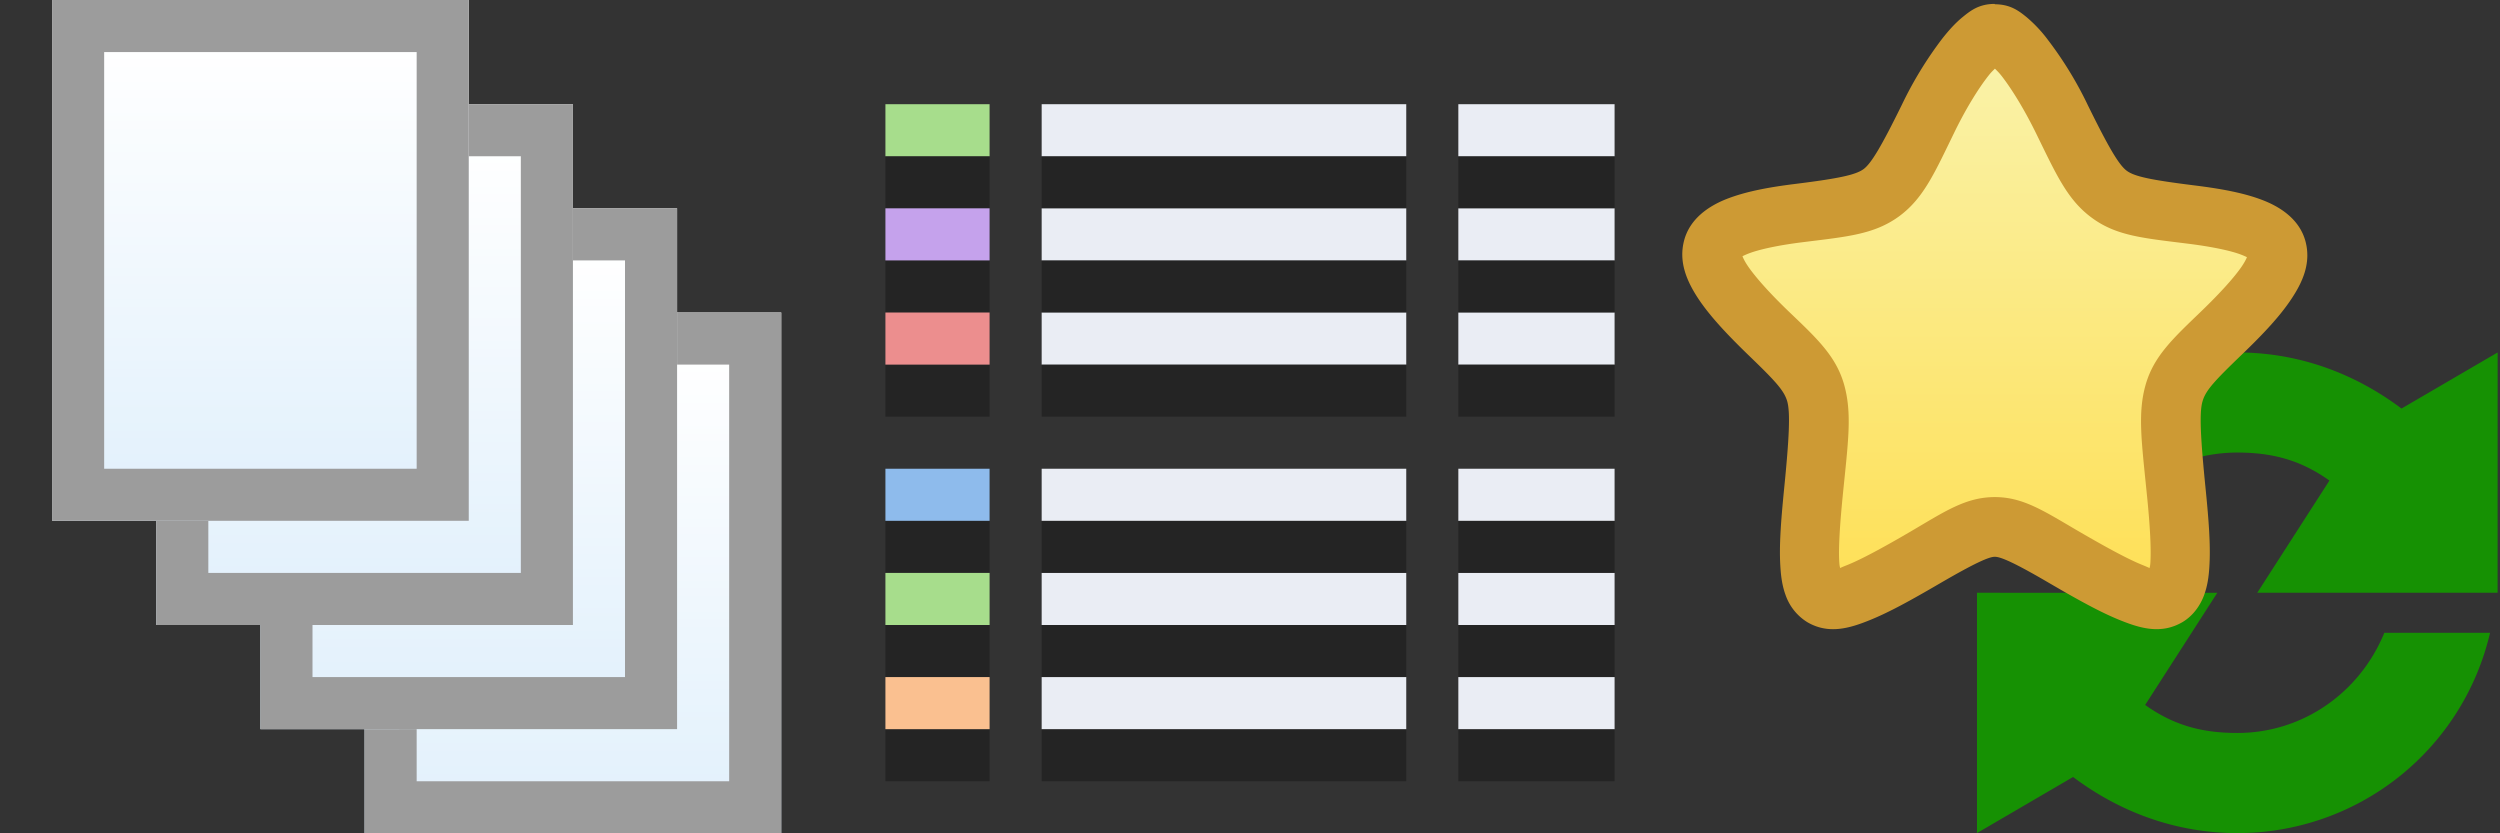 <svg xmlns="http://www.w3.org/2000/svg" xmlns:xlink="http://www.w3.org/1999/xlink" width="48" height="16" viewBox="0 0 48 16">
  <rect x="0" y="0" width="48" height="16" fill="#333333" stroke="none"/>
  <defs>
    <linearGradient id="starGradient" x1="24.5" x2="24.5" y1="1081" y2="1121" gradientTransform="matrix(.318 0 0 .317 30.5 -342)" gradientUnits="userSpaceOnUse">
      <stop offset="0" stop-color="#f9f3ac"/>
      <stop offset="1" stop-color="#ffdc46"/>
    </linearGradient>
    <linearGradient id="linearGradient1029" x1="5" x2="5" y1=".842" y2="9.16" gradientUnits="userSpaceOnUse">
      <stop offset="0" stop-color="#fff"/>
      <stop offset="1" stop-color="#e3f1fc"/>
    </linearGradient>
  </defs>
  <g fill="#169103">
    <path d="M47.955 6.767l-1.846 1.077c-.923-.693-2-1.077-3.153-1.077a4.975 4.975 0 0 0-4.852 3.845h2.03c.458-1.123 1.538-1.923 2.822-1.923.692 0 1.23.154 1.769.538L43.34 11.38h4.614zM37.958 11.381v4.614l1.845-1.077c.923.693 2 1.077 3.153 1.077a4.975 4.975 0 0 0 4.853-3.845h-2.03c-.458 1.123-1.539 1.923-2.823 1.923-.692 0-1.23-.154-1.769-.538l1.385-2.153z"/>
  </g>
  <use width="100%" height="100%" transform="translate(6 6)" xlink:href="#file-individual"/>
  <use width="100%" height="100%" transform="translate(4 4)" xlink:href="#file-individual"/>
  <use width="100%" height="100%" transform="translate(2 2)" xlink:href="#file-individual"/>
  <g id="file-individual">
    <path fill="url(#linearGradient1029)" d="M1 0h8v10H1z"/>
    <path fill="#9c9c9c" d="M1 0v10h8V0zm1 1h6v8H2z"/>
  </g>
  <path fill="url(#starGradient)" d="M34.5 9.81c.213-2.14.213-2.14-.921-3.23-1.66-1.6-1.52-2.14.636-2.41 1.76-.22 1.78-.23 2.61-1.93.488-.992 1.05-1.7 1.34-1.7.293 0 .856.717 1.35 1.72.841 1.71.854 1.72 2.61 1.94 2.15.268 2.28.789.629 2.38-1.13 1.09-1.13 1.09-.921 3.23.251 2.52.023 2.65-2.26 1.32-1.41-.823-1.41-.823-2.81 0-2.28 1.33-2.51 1.2-2.26-1.32z"/>
  <path fill="#cd9a34" d="M38.3.075c-.299 0-.462.127-.608.245s-.274.26-.405.427a7.3 7.3 0 0 0-.769 1.26c-.396.805-.589 1.13-.738 1.24-.15.11-.468.179-1.3.283-.535.066-.96.148-1.32.287-.357.139-.715.384-.825.8-.11.417.055.788.274 1.12.219.328.53.662.939 1.06.539.519.706.698.767.91.06.214.04.684-.062 1.7-.06.608-.095 1.08-.07 1.47.012.199.037.382.107.567a.995.995 0 0 0 .411.502c.408.238.81.117 1.19-.036.38-.152.808-.39 1.36-.712.67-.39.938-.508 1.05-.508.114 0 .383.117 1.05.508.55.321.981.56 1.36.712s.78.274 1.19.036c.204-.12.34-.317.411-.502s.096-.367.108-.566c.025-.397-.01-.867-.07-1.47-.103-1.02-.124-1.49-.062-1.7.06-.213.228-.392.767-.911.407-.392.717-.723.935-1.05.218-.325.386-.693.276-1.11-.11-.416-.467-.657-.822-.794s-.78-.217-1.31-.283c-.833-.104-1.15-.17-1.3-.281-.15-.111-.343-.437-.743-1.25a7.138 7.138 0 0 0-.776-1.27 2.608 2.608 0 0 0-.405-.43c-.146-.118-.31-.247-.61-.247zm0 1.24c.042.044.073.07.126.137.192.245.428.627.648 1.07.4.814.612 1.31 1.09 1.66.473.35.997.39 1.83.495.488.06.849.14 1.04.214.194.075.154.1.135.029-.019-.071.014-.015-.122.188-.136.202-.401.5-.78.866-.539.519-.912.86-1.07 1.41-.158.555-.077 1.1.024 2.12.06.589.083 1.03.067 1.29-.004.072-.012.088-.02.128.008-.01.047-.001-.137-.076-.264-.106-.672-.326-1.21-.639-.67-.39-1.07-.663-1.62-.663-.555 0-.954.272-1.62.663-.535.313-.945.533-1.21.64-.184.073-.145.064-.137.075-.008-.04-.016-.056-.02-.128-.017-.26.01-.704.068-1.29.102-1.02.182-1.56.025-2.12-.158-.555-.533-.896-1.07-1.41-.381-.367-.646-.67-.783-.873-.136-.204-.104-.263-.122-.197-.018.066-.054.04.14-.036.197-.076.556-.158 1.05-.219.839-.105 1.36-.146 1.84-.495.475-.349.685-.84 1.08-1.65.218-.442.453-.82.644-1.06.051-.065.082-.09.124-.133z"/>
  <path fill="#a7dd8c" d="M17 2v1h2V2z"/>
  <path fill="#eaedf4" d="M20 2v1h7V2h-7zm8 0v1h3V2h-3zm-8 2v1h7V4h-7zm8 0v1h3V4h-3zm-8 2v1h7V6h-7zm8 0v1h3V6h-3zm-8 3v1h7V9h-7zm8 0v1h3V9h-3zm-8 2v1h7v-1h-7zm8 0v1h3v-1h-3zm-8 2v1h7v-1h-7zm8 0v1h3v-1h-3z"/>
  <path fill-opacity=".3" d="M17 3v1h2V3zm3 0v1h7V3zm8 0v1h3V3zM17 5v1h2V5zm3 0v1h7V5zm8 0v1h3V5zM17 7v1h2V7zm3 0v1h7V7zm8 0v1h3V7zm-11 3v1h2v-1zm3 0v1h7v-1zm8 0v1h3v-1zm-11 2v1h2v-1zm3 0v1h7v-1zm8 0v1h3v-1zm-11 2v1h2v-1zm3 0v1h7v-1zm8 0v1h3v-1z"/>
  <path fill="#c5a2ec" d="M17 4v1h2V4z"/>
  <path fill="#ec8e8e" d="M17 6v1h2V6z"/>
  <path fill="#8ebbec" d="M17 9v1h2V9z"/>
  <path fill="#a7dd8c" d="M17 11v1h2v-1z"/>
  <path fill="#fac090" d="M17 13v1h2v-1z"/>
</svg>
